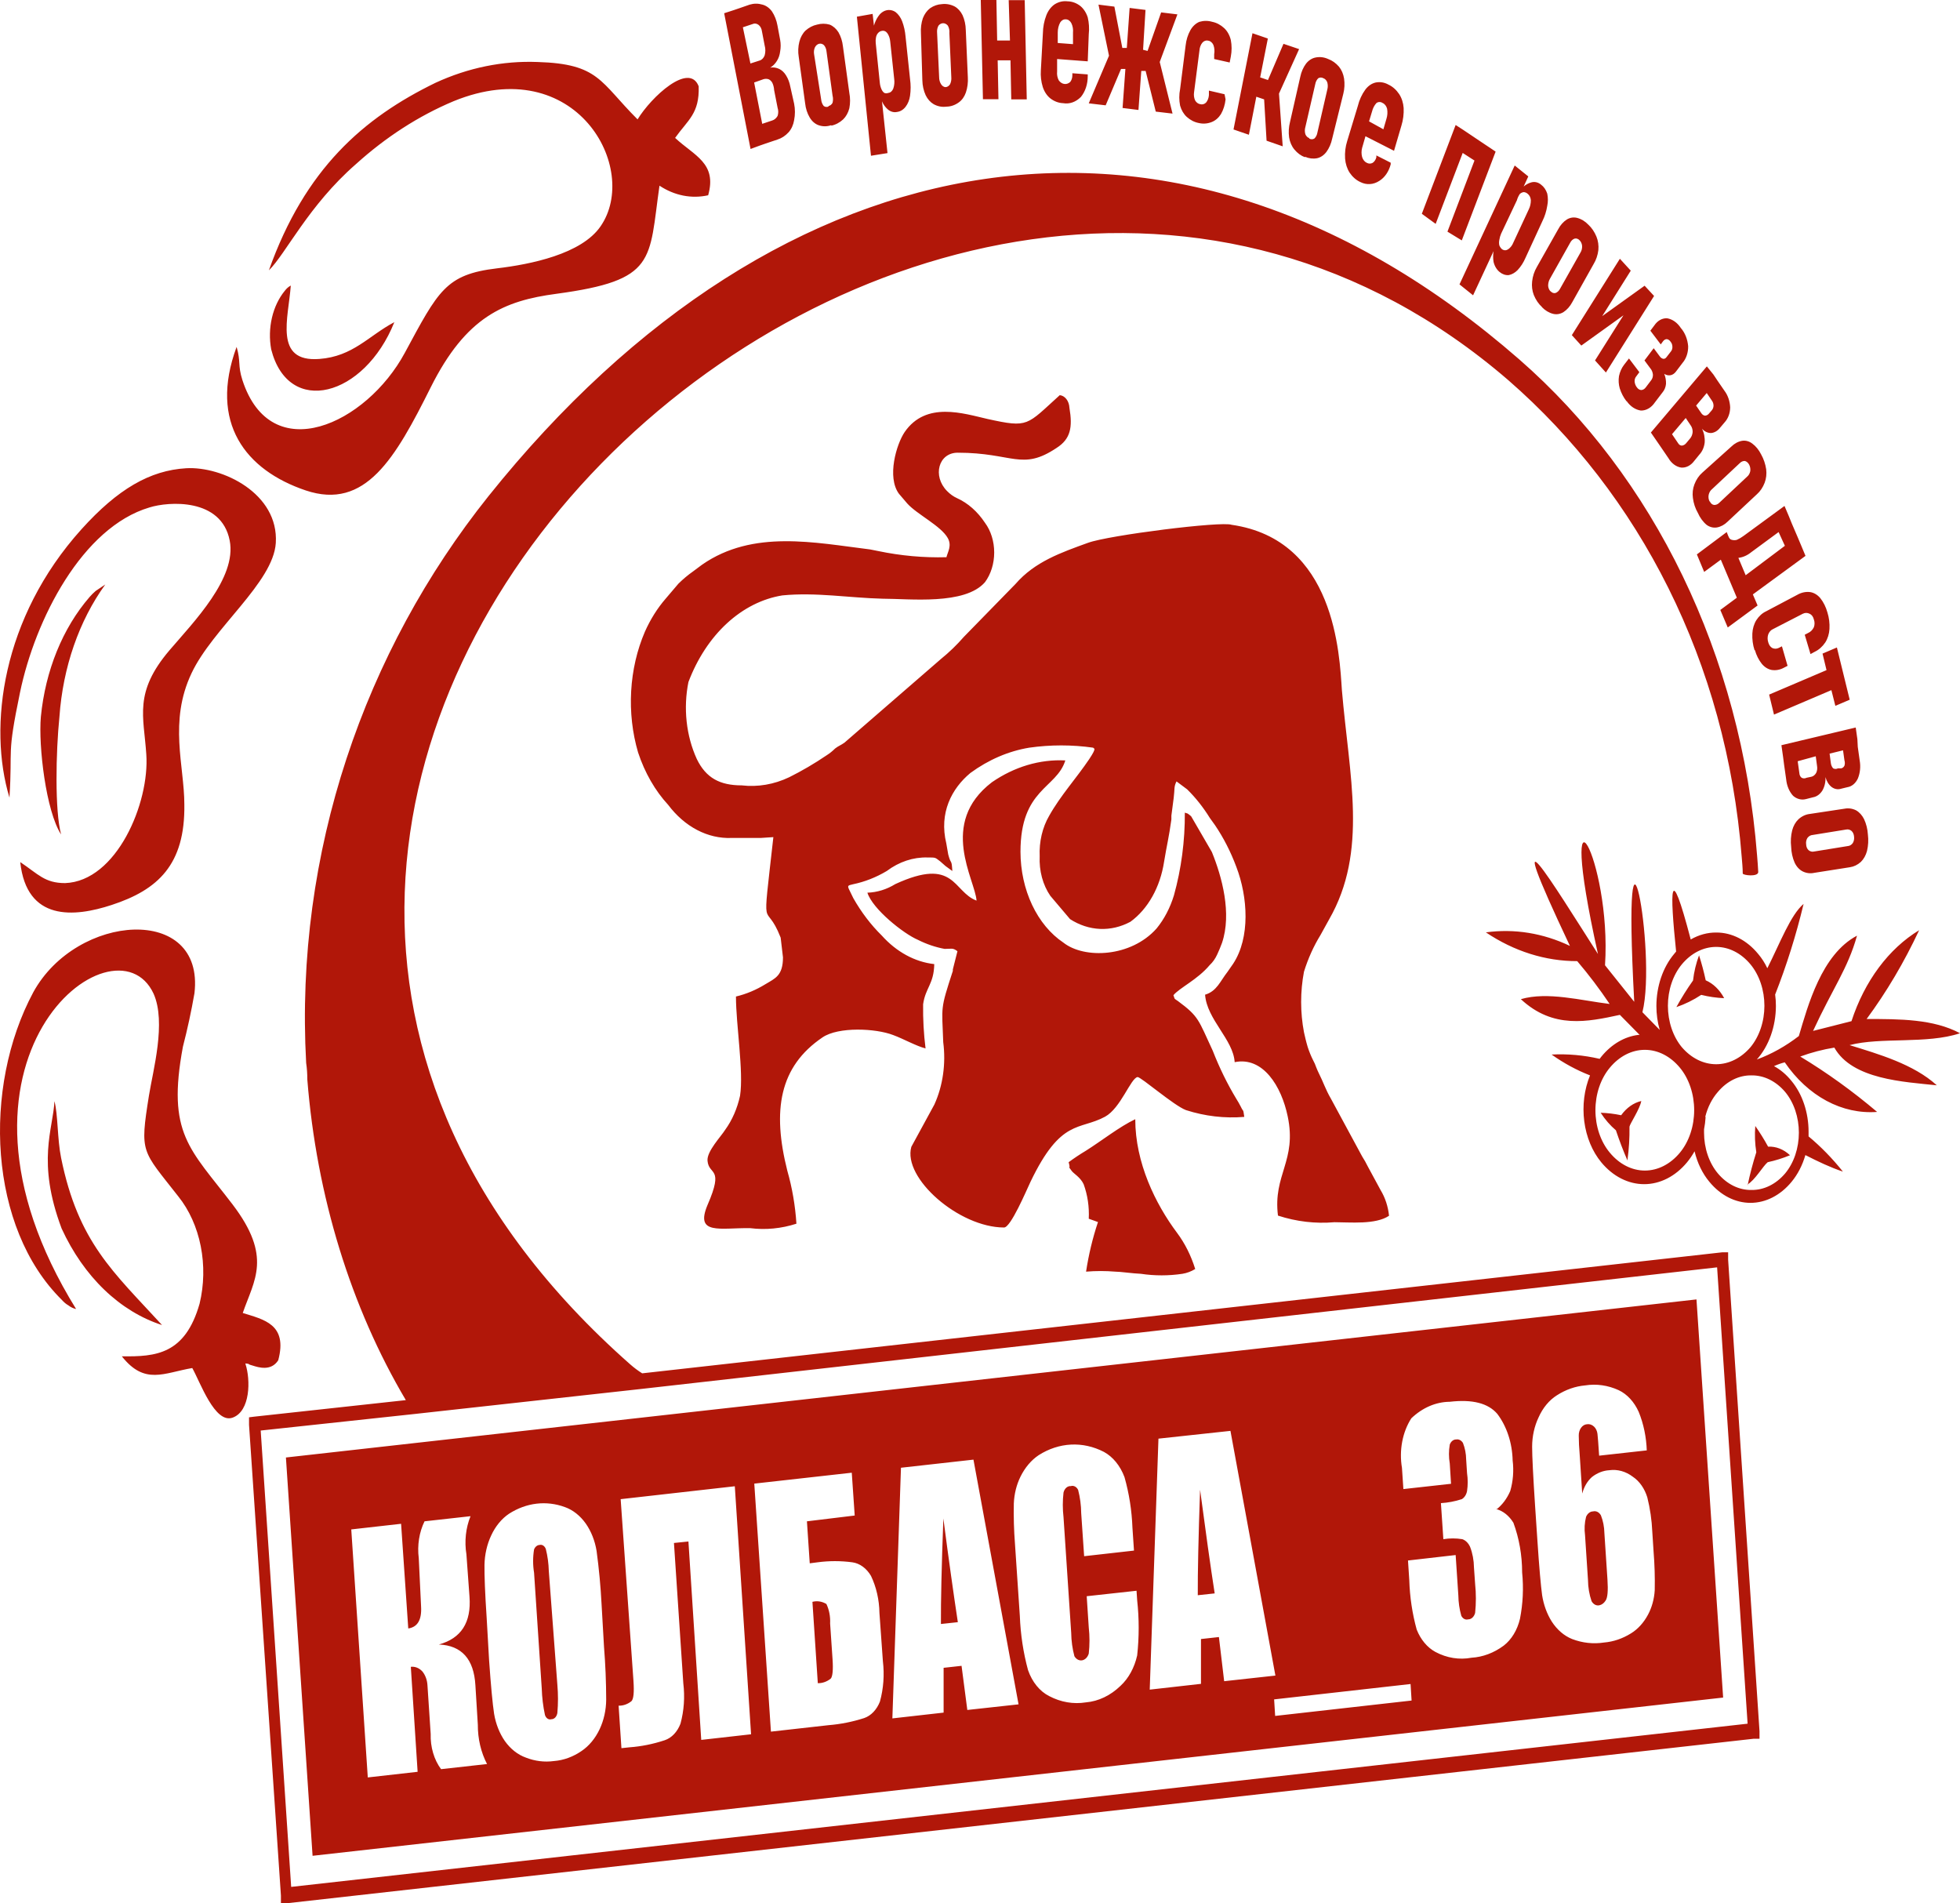 <svg width="172" height="167" viewBox="0 0 172 167" fill="none" xmlns="http://www.w3.org/2000/svg">
<path fill-rule="evenodd" clip-rule="evenodd" d="M21.55 119.632C22.146 119.719 21.494 119.632 22.168 119.82C22.674 119.98 23.787 120.343 24.417 119.356C25.26 116.193 23.158 115.787 21.303 115.207C22.303 112.305 23.922 110.289 20.403 105.675C16.66 100.772 14.625 99.495 16.053 91.835C16.452 90.296 16.789 88.732 17.065 87.149C17.975 79.329 6.733 80.112 2.922 87.062C-1.574 95.447 -0.99 107.735 5.429 114.061C5.6 114.258 5.793 114.42 6.003 114.54C6.209 114.702 6.438 114.81 6.677 114.859C-6.881 92.952 10.106 79.909 13.478 87.192C14.603 89.717 13.422 93.938 13.074 96.115C12.253 101.25 12.444 100.873 15.648 104.979C16.605 106.171 17.286 107.682 17.616 109.345C17.945 111.008 17.91 112.756 17.514 114.394C16.244 118.834 13.692 119.052 10.691 119.008C12.703 121.561 14.389 120.459 16.873 120.038C17.57 121.271 18.852 124.956 20.415 124.39C21.977 123.825 22 121.068 21.539 119.675M34.591 28.276C32.342 29.465 30.982 31.279 28.014 31.497C24.001 31.801 25.316 27.884 25.518 25.055C25.324 25.158 25.148 25.311 25.001 25.505C24.468 26.152 24.077 26.968 23.866 27.872C23.654 28.776 23.631 29.736 23.799 30.655C25.316 36.603 31.971 34.833 34.602 28.276H34.591ZM0.831 69.986C1.112 65.445 0.573 66.46 1.753 60.773C3.091 54.317 7.228 46.266 13.119 44.525C14.783 44.002 19.425 43.669 20.156 47.426C20.808 50.705 16.975 54.593 14.872 57.059C11.713 60.773 12.624 62.863 12.838 66.185C13.141 70.436 10.241 77.327 5.71 77.487C3.923 77.487 3.361 76.703 1.776 75.644C2.338 80.867 6.508 80.49 9.814 79.401C13.838 78.081 16.255 75.891 16.177 70.581C16.177 67.2 14.794 63.327 16.806 59.076C18.672 55.115 23.978 51.126 24.203 47.644C24.473 43.291 19.504 40.898 16.334 41.086C13.164 41.275 10.342 42.9 7.149 46.44C0.157 54.201 -1.057 63.762 0.831 69.986ZM4.777 96.622C4.665 99.089 3.192 101.889 5.407 107.793C6.368 109.888 7.643 111.716 9.155 113.17C10.668 114.624 12.39 115.677 14.22 116.266C9.937 111.594 6.868 109.012 5.362 101.599C5.025 99.945 5.092 97.783 4.777 96.622ZM8.397 51.851C8.208 52.013 8.027 52.193 7.858 52.388C5.5 55.111 3.983 58.841 3.586 62.892C3.361 65.46 4.035 71.176 5.362 73.221C4.8 71.161 4.901 65.967 5.216 62.892C5.521 58.553 6.937 54.47 9.24 51.285L8.397 51.851ZM93.015 34.659C90.058 37.329 90.294 37.561 86.663 36.763C84.561 36.284 81.267 35.182 79.389 37.909C78.659 38.983 77.816 41.87 78.884 43.321L79.614 44.176C80.469 45.134 82.593 46.15 83.178 47.223C83.538 47.876 83.178 48.413 83.054 48.892C81.056 48.947 79.058 48.767 77.085 48.355L76.354 48.21C71.509 47.615 66.09 46.44 61.616 49.544L60.818 50.139C60.37 50.454 59.942 50.813 59.536 51.213L58.412 52.533C57.689 53.368 57.074 54.348 56.591 55.434C55.901 57.038 55.491 58.816 55.388 60.645C55.285 62.474 55.492 64.31 55.995 66.025C56.584 67.805 57.489 69.38 58.637 70.624C59.356 71.578 60.221 72.329 61.178 72.828C62.133 73.328 63.16 73.565 64.191 73.526H66.664H66.742L67.867 73.453C66.832 82.709 67.113 78.691 68.507 82.274L68.71 84.001C68.71 85.611 68.024 85.843 67.181 86.351C66.356 86.86 65.483 87.226 64.584 87.439C64.584 89.92 65.27 94.025 64.944 96.144C64.7 97.26 64.253 98.285 63.64 99.132C63.269 99.727 62.021 101.018 62.088 101.845C62.201 103.18 63.572 102.324 62.088 105.733C60.964 108.403 63.212 107.721 65.832 107.764C67.192 107.934 68.565 107.801 69.89 107.373C69.788 105.786 69.519 104.224 69.092 102.73C67.754 97.435 68.384 93.59 72.183 91.022C73.578 90.079 76.838 90.224 78.378 90.819C79.322 91.167 80.379 91.777 81.222 91.994C81.061 90.714 80.99 89.418 81.008 88.121C81.211 86.67 81.953 86.351 81.986 84.595C80.284 84.405 78.671 83.527 77.377 82.085C76.428 81.153 75.587 80.048 74.882 78.807L74.578 78.183C74.331 77.69 74.376 77.704 74.859 77.588C75.881 77.377 76.876 76.987 77.816 76.427C78.9 75.615 80.137 75.204 81.391 75.238C82.166 75.238 82.043 75.238 82.515 75.586L82.976 75.992L83.572 76.427C83.504 75.296 83.47 75.963 83.212 74.977L83.043 74.005C82.391 71.321 83.515 69.188 85.157 67.824C86.749 66.66 88.501 65.907 90.317 65.605C92.185 65.339 94.07 65.339 95.938 65.605C95.938 65.735 96.342 65.474 95.578 66.62C94.454 68.288 93.071 69.797 92.07 71.582C91.475 72.602 91.18 73.862 91.238 75.136C91.209 75.765 91.276 76.395 91.436 76.99C91.597 77.585 91.846 78.134 92.171 78.604L93.903 80.649C94.721 81.175 95.617 81.467 96.531 81.507C97.444 81.547 98.354 81.334 99.198 80.881C99.956 80.332 100.614 79.576 101.124 78.667C101.634 77.758 101.986 76.716 102.154 75.615C102.39 74.164 102.581 73.468 102.795 71.901V71.567L102.997 70.015C103.099 69.246 102.997 69.043 103.245 68.564L104.178 69.26C104.919 69.988 105.587 70.831 106.168 71.77L106.46 72.177L106.617 72.394C107.369 73.502 108.001 74.737 108.495 76.065C109.506 78.705 109.731 82.26 108.214 84.566L107.708 85.292C107.089 86.075 106.786 86.975 105.752 87.279C105.909 89.456 108.225 91.211 108.349 93.198C110.833 92.691 112.452 95.302 113.003 97.957C113.823 101.874 111.699 103.049 112.148 106.662C113.767 107.19 115.44 107.386 117.106 107.242C118.455 107.242 120.715 107.474 121.895 106.676C121.81 105.861 121.557 105.09 121.164 104.442L120.04 102.367C119.887 102.054 119.718 101.753 119.534 101.468L116.78 96.376C116.33 95.607 116.117 94.925 115.734 94.171C115.653 94.006 115.578 93.837 115.51 93.663C115.434 93.438 115.34 93.224 115.229 93.024C115.044 92.657 114.886 92.268 114.756 91.864C114.599 91.341 114.532 91.008 114.43 90.573C114.099 88.829 114.099 87.007 114.43 85.263C114.791 84.104 115.279 83.019 115.881 82.042L116.634 80.678C120.074 74.686 118.399 68.1 117.758 60.556C117.544 57.451 117.185 47.354 108.079 46.048C107.224 45.714 97.298 46.962 95.477 47.629C93.116 48.485 90.811 49.283 89.114 51.242L84.594 55.87C83.967 56.589 83.294 57.239 82.582 57.814L74.117 65.155C73.802 65.387 73.555 65.46 73.285 65.677C73.054 65.907 72.805 66.106 72.543 66.272C71.475 66.996 70.375 67.641 69.249 68.201C67.921 68.832 66.5 69.075 65.09 68.912C63.19 68.912 61.953 68.274 61.144 66.591C60.684 65.584 60.383 64.47 60.257 63.312C60.132 62.154 60.185 60.976 60.413 59.845C61.189 57.794 62.349 56.025 63.788 54.698C65.227 53.371 66.899 52.527 68.653 52.243C71.61 51.953 74.533 52.46 77.445 52.533C79.828 52.533 84.673 53.113 86.438 51.082C86.957 50.38 87.246 49.448 87.246 48.478C87.246 47.508 86.957 46.575 86.438 45.874C85.784 44.887 84.938 44.141 83.987 43.712C83.67 43.569 83.374 43.358 83.111 43.088C81.806 41.768 82.357 39.722 84.044 39.722C88.9 39.722 89.665 41.347 92.722 39.302C93.948 38.518 94.139 37.503 93.847 35.776C93.833 35.49 93.739 35.219 93.582 35.016C93.424 34.813 93.214 34.691 92.992 34.674L93.015 34.659ZM103.975 71.306C103.99 73.778 103.666 76.233 103.02 78.56C102.684 79.659 102.166 80.649 101.502 81.462C99.254 84.001 95.151 84.16 93.318 82.709C92.187 81.952 91.238 80.809 90.574 79.405C89.91 78.001 89.557 76.389 89.552 74.745C89.552 69.188 92.722 69.203 93.487 66.722C91.246 66.614 89.023 67.275 87.045 68.637C82.324 72.249 85.584 77.196 85.696 79.024C83.605 78.241 83.83 75.151 78.569 77.573C77.802 78.045 76.967 78.302 76.118 78.328C76.579 79.779 79.311 81.94 80.547 82.463C81.304 82.845 82.093 83.112 82.897 83.261C83.504 83.261 83.605 83.145 84.021 83.464L83.617 85.06V85.19C82.492 88.643 82.661 88.222 82.773 91.443C83.019 93.327 82.745 95.263 81.998 96.912L79.974 100.627C79.198 103.369 84.156 107.706 88.113 107.706C88.698 107.706 90.058 104.486 90.429 103.702C93.105 98.117 94.712 99.205 96.972 97.986C98.355 97.232 99.22 94.606 99.827 94.504C100.142 94.504 103.02 97.014 104.077 97.406C105.748 97.943 107.473 98.143 109.192 98.001C109.057 97.159 109.192 97.74 108.877 97.087C108.759 96.856 108.631 96.633 108.495 96.419C107.7 95.102 107.008 93.688 106.426 92.198C105.156 89.47 105.223 89.209 103.38 87.845C103.02 87.584 103.121 87.743 102.975 87.323C103.515 86.67 105.088 85.959 106.156 84.682C106.427 84.433 106.653 84.111 106.82 83.739C106.971 83.415 107.11 83.081 107.236 82.738C108.112 80.156 107.236 76.935 106.348 74.759L104.538 71.64L104.448 71.553C104.099 71.292 104.335 71.437 103.975 71.306ZM25.091 127.887L148.875 114.017L151.214 148.952L27.43 162.836L25.091 127.887ZM140.793 134.517C140.783 133.977 140.679 133.446 140.489 132.965C140.412 132.828 140.307 132.723 140.186 132.661C140.064 132.6 139.931 132.584 139.803 132.616C139.676 132.617 139.552 132.662 139.443 132.747C139.335 132.831 139.245 132.951 139.185 133.095C139.053 133.614 139.022 134.167 139.095 134.705L139.354 138.637C139.36 139.277 139.467 139.909 139.668 140.494C139.744 140.629 139.847 140.735 139.966 140.799C140.085 140.863 140.215 140.883 140.343 140.857C140.559 140.815 140.756 140.67 140.894 140.451C141.074 140.209 141.13 139.585 141.062 138.579L140.793 134.517ZM144.514 127.263L140.332 127.727C140.264 126.712 140.219 126.073 140.186 125.812C140.17 125.685 140.135 125.563 140.083 125.454C140.031 125.344 139.963 125.249 139.882 125.174C139.7 125.003 139.475 124.931 139.252 124.971C139.057 124.986 138.873 125.099 138.741 125.286C138.609 125.473 138.538 125.719 138.544 125.972C138.548 126.515 138.575 127.057 138.623 127.597L138.848 131.05C139.004 130.46 139.304 129.951 139.702 129.599C140.162 129.241 140.683 129.036 141.22 129.004C141.943 128.903 142.673 129.106 143.3 129.584C143.873 129.969 144.32 130.608 144.559 131.383C144.804 132.361 144.952 133.375 144.997 134.401L145.109 136.127C145.201 137.26 145.235 138.399 145.211 139.537C145.165 140.302 144.963 141.037 144.626 141.669C144.247 142.383 143.727 142.954 143.12 143.323C142.383 143.781 141.586 144.052 140.77 144.121C139.827 144.267 138.871 144.164 137.96 143.816C137.261 143.537 136.641 143.003 136.172 142.279C135.751 141.609 135.462 140.817 135.329 139.972C135.217 139.145 135.07 137.535 134.913 135.141L134.711 132.123C134.542 129.541 134.452 127.771 134.452 126.929C134.455 126.028 134.649 125.144 135.014 124.376C135.386 123.534 135.947 122.856 136.622 122.432C137.397 121.933 138.242 121.637 139.106 121.561C140.1 121.405 141.108 121.549 142.052 121.982C142.79 122.332 143.41 123.005 143.805 123.883C144.236 124.942 144.478 126.111 144.514 127.306V127.263ZM131.304 132.413C131.901 132.572 132.435 132.999 132.811 133.617C133.313 134.977 133.574 136.464 133.575 137.97C133.712 139.332 133.647 140.715 133.384 142.046C133.151 143.031 132.642 143.869 131.956 144.397C131.094 145.034 130.127 145.397 129.135 145.456C128.062 145.657 126.967 145.482 125.965 144.948C125.256 144.565 124.674 143.872 124.323 142.989C123.936 141.59 123.716 140.122 123.671 138.637L123.559 136.925L127.741 136.446L127.977 139.986C127.986 140.596 128.073 141.199 128.235 141.771C128.297 141.897 128.388 141.995 128.494 142.052C128.601 142.109 128.719 142.122 128.831 142.09C128.968 142.093 129.101 142.039 129.212 141.938C129.323 141.836 129.407 141.691 129.45 141.524C129.538 140.682 129.538 139.828 129.45 138.985L129.348 137.535C129.34 136.91 129.225 136.296 129.011 135.736C128.937 135.569 128.839 135.423 128.721 135.306C128.603 135.189 128.469 135.103 128.325 135.054C127.773 134.965 127.214 134.965 126.662 135.054L126.448 131.891C127.066 131.855 127.68 131.738 128.28 131.543C128.394 131.477 128.494 131.379 128.574 131.256C128.654 131.133 128.711 130.988 128.741 130.832C128.818 130.314 128.818 129.783 128.741 129.265L128.663 128.061C128.656 127.556 128.559 127.06 128.382 126.61C128.312 126.496 128.22 126.408 128.115 126.355C128.011 126.301 127.897 126.284 127.786 126.305C127.668 126.302 127.553 126.343 127.453 126.423C127.353 126.503 127.274 126.618 127.224 126.755C127.13 127.3 127.13 127.864 127.224 128.409L127.336 130.194L123.154 130.658L123.03 128.801C122.901 128.043 122.908 127.256 123.05 126.502C123.192 125.748 123.466 125.045 123.851 124.448C124.828 123.516 126.009 123.008 127.224 122.998C129.225 122.766 130.596 123.128 131.394 124.057C132.226 125.153 132.708 126.614 132.743 128.148C132.855 129.051 132.781 129.977 132.53 130.832C132.24 131.504 131.817 132.064 131.304 132.457V132.413ZM111.811 149.112L123.784 147.763L123.874 149.213L111.901 150.563L111.811 149.112ZM106.595 139.812C106.213 137.36 105.797 134.343 105.313 130.716C105.167 134.952 105.1 137.97 105.111 139.972L106.595 139.812ZM107.978 125.551L111.923 147.023L107.427 147.516L106.966 143.642L105.392 143.816V147.748L100.895 148.256L101.66 126.233L107.978 125.551ZM99.513 136.055L95.139 136.548L94.881 132.776C94.874 132.08 94.783 131.39 94.611 130.73C94.544 130.596 94.447 130.491 94.332 130.431C94.217 130.372 94.091 130.359 93.97 130.397C93.83 130.385 93.69 130.434 93.574 130.537C93.458 130.639 93.372 130.789 93.329 130.962C93.246 131.679 93.246 132.408 93.329 133.124L94.004 143.28C94.014 143.976 94.109 144.667 94.285 145.325C94.364 145.457 94.469 145.56 94.588 145.623C94.708 145.686 94.839 145.707 94.967 145.683C95.095 145.659 95.216 145.592 95.317 145.489C95.419 145.385 95.497 145.249 95.544 145.093C95.629 144.333 95.629 143.561 95.544 142.801L95.364 140.059L99.737 139.58L99.793 140.422C99.969 142.024 99.969 143.65 99.793 145.253C99.553 146.33 99.038 147.27 98.332 147.922C97.451 148.775 96.396 149.279 95.297 149.373C94.202 149.55 93.091 149.36 92.07 148.822C91.244 148.407 90.578 147.588 90.215 146.544C89.8 145.016 89.558 143.418 89.496 141.8L89.069 135.46C88.977 134.284 88.943 133.102 88.968 131.92C89.003 131.085 89.204 130.275 89.552 129.57C89.946 128.77 90.496 128.119 91.148 127.684C92.033 127.12 93 126.804 93.986 126.754C94.971 126.704 95.954 126.922 96.871 127.394C97.664 127.823 98.308 128.613 98.681 129.613C99.086 131.039 99.321 132.536 99.378 134.053L99.513 136.055ZM84.055 142.337C83.684 139.885 83.257 136.867 82.785 133.24C82.627 137.477 82.56 140.494 82.571 142.496L84.055 142.337ZM85.426 128.075L89.383 149.547L84.887 150.04L84.381 146.167L82.807 146.341V150.272L78.31 150.78L79.064 128.786L85.426 128.075ZM73.06 145.586L72.847 142.453C72.878 141.852 72.764 141.254 72.521 140.741C72.138 140.511 71.709 140.445 71.295 140.552L71.767 147.69C72.163 147.699 72.553 147.563 72.892 147.298C73.06 147.139 73.128 146.544 73.06 145.586ZM77.478 145.76C77.621 146.95 77.532 148.166 77.22 149.3C77.082 149.655 76.888 149.967 76.649 150.217C76.411 150.468 76.134 150.649 75.837 150.751C74.808 151.082 73.759 151.29 72.701 151.375L67.653 151.941L66.192 130.179L74.747 129.222L75.005 132.979L70.812 133.487L71.059 137.172L71.734 137.085C72.754 136.947 73.783 136.947 74.803 137.085C75.123 137.129 75.433 137.258 75.713 137.462C75.993 137.667 76.238 137.943 76.433 138.274C76.902 139.252 77.158 140.375 77.175 141.524L77.478 145.76ZM65.91 152.173L61.537 152.666L60.413 135.257L59.143 135.387L59.964 147.705C60.11 148.893 60.025 150.109 59.716 151.244C59.58 151.601 59.386 151.914 59.148 152.165C58.909 152.415 58.631 152.596 58.334 152.695C57.314 153.034 56.271 153.243 55.219 153.319L54.534 153.392L54.286 149.663C54.683 149.675 55.073 149.539 55.411 149.271C55.602 149.083 55.658 148.488 55.59 147.501L54.466 131.543L64.483 130.411L65.91 152.173ZM48.16 137.839C48.143 137.188 48.056 136.544 47.901 135.924C47.855 135.792 47.775 135.684 47.675 135.618C47.575 135.552 47.46 135.532 47.35 135.561C47.25 135.565 47.152 135.603 47.067 135.672C46.982 135.741 46.913 135.838 46.867 135.953C46.756 136.628 46.756 137.324 46.867 137.999L47.541 148.154C47.565 148.939 47.659 149.718 47.822 150.476C47.865 150.615 47.946 150.73 48.049 150.8C48.152 150.869 48.271 150.888 48.384 150.853C48.51 150.855 48.633 150.799 48.73 150.696C48.826 150.592 48.891 150.447 48.913 150.287C48.983 149.477 48.983 148.66 48.913 147.85L48.16 137.839ZM53.005 144.498C53.129 146.041 53.193 147.59 53.196 149.141C53.188 150.052 52.99 150.944 52.623 151.723C52.239 152.536 51.691 153.198 51.038 153.638C50.283 154.157 49.451 154.459 48.598 154.523C47.774 154.634 46.94 154.53 46.147 154.219C45.44 153.968 44.801 153.465 44.304 152.768C43.833 152.089 43.508 151.264 43.359 150.374C43.224 149.475 43.078 147.922 42.921 145.688L42.707 141.959C42.561 139.783 42.505 138.231 42.516 137.317C42.533 136.405 42.735 135.515 43.101 134.735C43.476 133.919 44.022 133.256 44.675 132.819C46.196 131.846 47.943 131.639 49.576 132.239C50.281 132.49 50.916 132.993 51.408 133.69C51.881 134.366 52.207 135.192 52.353 136.084C52.563 137.635 52.71 139.199 52.791 140.77L53.005 144.498ZM30.825 134.198L35.198 133.704L35.827 142.888C36.637 142.772 37.019 142.134 36.952 140.973L36.749 136.722C36.605 135.6 36.785 134.449 37.255 133.487L41.291 133.037C40.872 134.066 40.745 135.251 40.931 136.388L41.201 140.102C41.37 142.366 40.47 143.758 38.514 144.295C40.515 144.382 41.583 145.572 41.718 147.864L41.932 151.332C41.925 152.562 42.207 153.765 42.741 154.784L38.705 155.234C38.4 154.825 38.162 154.34 38.006 153.809C37.849 153.278 37.778 152.712 37.795 152.144L37.514 147.908C37.493 147.426 37.328 146.973 37.053 146.645C36.772 146.351 36.413 146.21 36.052 146.254L36.648 155.466L32.275 155.96L30.825 134.198ZM93.779 101.976C94.026 102.846 93.577 102.063 94.038 102.73C94.206 102.977 94.802 103.281 95.094 103.905C95.441 104.85 95.596 105.894 95.544 106.937L96.353 107.228C95.886 108.626 95.535 110.085 95.308 111.58C96.162 111.509 97.018 111.509 97.871 111.58C98.332 111.58 99.389 111.74 100.12 111.769C101.33 111.95 102.552 111.95 103.762 111.769C104.152 111.707 104.531 111.565 104.886 111.348C104.518 110.166 103.976 109.087 103.29 108.171C101.39 105.632 99.625 102.019 99.625 98.204C98.242 98.857 96.646 100.119 95.285 100.975C94.768 101.284 94.266 101.618 93.779 101.976ZM157.183 74.309C157.125 73.823 157.156 73.326 157.273 72.859C157.375 72.469 157.567 72.13 157.824 71.886C158.113 71.623 158.45 71.463 158.802 71.422L161.871 70.958C162.212 70.892 162.561 70.942 162.883 71.103C163.168 71.267 163.41 71.534 163.58 71.872C163.772 72.282 163.887 72.744 163.917 73.221C163.978 73.706 163.951 74.203 163.838 74.672C163.736 75.053 163.548 75.386 163.299 75.629C163.015 75.885 162.687 76.044 162.343 76.094L159.207 76.587C158.863 76.664 158.509 76.619 158.184 76.456C157.893 76.305 157.648 76.035 157.487 75.688C157.302 75.266 157.198 74.793 157.183 74.309V74.309ZM163.029 65.532L163.198 66.736C163.292 67.266 163.236 67.822 163.04 68.303C162.943 68.514 162.809 68.693 162.649 68.827C162.489 68.96 162.308 69.044 162.118 69.072L161.579 69.203C161.294 69.299 160.991 69.246 160.736 69.057C160.482 68.859 160.291 68.55 160.196 68.187C160.215 68.607 160.12 69.023 159.926 69.362C159.722 69.689 159.428 69.902 159.106 69.957L158.476 70.117C158.283 70.167 158.084 70.167 157.891 70.117C157.698 70.067 157.515 69.969 157.352 69.826C157.015 69.459 156.799 68.941 156.745 68.376L156.565 67.113L156.475 66.417L156.329 65.387L162.849 63.835L162.995 64.865L163.029 65.532ZM160.556 66.127L160.668 66.968C160.691 67.145 160.763 67.305 160.871 67.418C161.004 67.487 161.153 67.487 161.287 67.418H161.568C161.626 67.409 161.683 67.384 161.734 67.344C161.784 67.304 161.827 67.25 161.86 67.186C161.907 67.037 161.907 66.87 161.86 66.722L161.736 65.837L160.556 66.127ZM157.757 66.794L157.903 67.839C157.908 67.923 157.929 68.004 157.964 68.075C157.999 68.146 158.048 68.204 158.105 68.245C158.242 68.316 158.395 68.316 158.532 68.245L158.948 68.158C159.119 68.123 159.272 68.003 159.375 67.824C159.42 67.732 159.45 67.63 159.464 67.523C159.477 67.415 159.474 67.306 159.454 67.2L159.342 66.359L157.757 66.794ZM160.713 60.556L155.677 62.703L155.25 60.947L160.286 58.8L159.937 57.35L161.197 56.813L162.321 61.397L161.062 61.934L160.713 60.556ZM153.968 57.045C153.82 56.586 153.755 56.09 153.777 55.594C153.797 55.166 153.918 54.755 154.125 54.419C154.354 54.062 154.653 53.792 154.991 53.636L157.734 52.185C158.087 51.984 158.474 51.904 158.858 51.953C159.191 52.007 159.501 52.195 159.746 52.489C160.023 52.84 160.234 53.266 160.365 53.737C160.511 54.196 160.573 54.693 160.545 55.188C160.52 55.625 160.39 56.041 160.174 56.377C159.924 56.744 159.607 57.023 159.252 57.19L158.881 57.393L158.375 55.696L158.678 55.536C158.882 55.45 159.057 55.276 159.173 55.043C159.215 54.935 159.236 54.815 159.236 54.695C159.236 54.574 159.215 54.455 159.173 54.346C159.147 54.232 159.099 54.127 159.035 54.041C158.97 53.955 158.89 53.891 158.802 53.853C158.611 53.754 158.397 53.754 158.206 53.853L155.587 55.202C155.497 55.24 155.414 55.301 155.343 55.38C155.271 55.46 155.213 55.557 155.171 55.667C155.135 55.774 155.116 55.89 155.116 56.008C155.116 56.125 155.135 56.241 155.171 56.349C155.198 56.46 155.243 56.563 155.303 56.651C155.363 56.738 155.437 56.808 155.519 56.856C155.701 56.942 155.9 56.942 156.082 56.856L156.374 56.711L156.868 58.423L156.531 58.597C156.197 58.776 155.833 58.841 155.474 58.786C155.145 58.724 154.839 58.531 154.598 58.235C154.334 57.899 154.13 57.493 154.002 57.045H153.968ZM156.082 46.686L153.676 48.456C153.336 48.733 152.951 48.902 152.552 48.95L153.192 50.473L156.632 47.891L156.082 46.686ZM151.529 46.686L151.641 46.977L151.72 47.151C151.748 47.209 151.785 47.259 151.83 47.297C151.875 47.335 151.925 47.359 151.978 47.368C152.123 47.409 152.272 47.409 152.417 47.368C152.624 47.277 152.823 47.161 153.012 47.02L156.599 44.394L156.981 45.294L157.239 45.932L157.768 47.165L158.128 48.021L158.442 48.775L153.822 52.156L153.946 52.446L154.238 53.128L151.619 55.057L150.966 53.52L152.417 52.446L151.978 51.401L151.011 49.109L149.55 50.183L148.909 48.645L151.529 46.686ZM148.988 44.989C148.768 44.608 148.622 44.166 148.561 43.698C148.503 43.288 148.55 42.865 148.696 42.493C148.852 42.084 149.088 41.734 149.381 41.478L151.933 39.186C152.209 38.914 152.534 38.739 152.878 38.678C153.19 38.63 153.506 38.717 153.777 38.925C154.092 39.158 154.358 39.487 154.553 39.882C154.771 40.266 154.92 40.707 154.991 41.173C155.043 41.578 154.996 41.994 154.856 42.363C154.701 42.765 154.469 43.11 154.182 43.364L151.607 45.772C151.335 46.041 151.014 46.216 150.674 46.28C150.364 46.333 150.049 46.256 149.775 46.062C149.449 45.793 149.178 45.424 148.988 44.989ZM150.045 43.988C150.081 44.076 150.134 44.152 150.199 44.208C150.264 44.263 150.338 44.297 150.416 44.307C150.587 44.317 150.755 44.244 150.888 44.104L153.316 41.826C153.456 41.715 153.557 41.538 153.597 41.333C153.621 41.136 153.585 40.934 153.497 40.77C153.409 40.605 153.276 40.49 153.125 40.448C152.962 40.439 152.803 40.506 152.675 40.636L150.247 42.914C150.099 43.026 149.99 43.208 149.943 43.422C149.923 43.527 149.921 43.636 149.938 43.742C149.956 43.848 149.992 43.947 150.045 44.031V43.988ZM150.359 32.86L150.708 33.383L151.337 34.297C151.632 34.688 151.807 35.203 151.832 35.747C151.829 35.997 151.784 36.243 151.701 36.468C151.617 36.693 151.497 36.893 151.349 37.053L150.944 37.532C150.734 37.804 150.454 37.969 150.157 37.996C149.864 37.999 149.581 37.865 149.359 37.619C149.54 37.975 149.623 38.399 149.595 38.823C149.549 39.238 149.384 39.615 149.134 39.882L148.662 40.462C148.517 40.655 148.341 40.804 148.147 40.902C147.953 41 147.746 41.043 147.538 41.028C147.317 40.995 147.103 40.905 146.91 40.763C146.717 40.621 146.548 40.43 146.414 40.201L145.761 39.244L145.402 38.721L144.873 37.953L149.786 32.149L150.359 32.86ZM148.842 35.588L149.28 36.226C149.322 36.296 149.374 36.354 149.434 36.397C149.494 36.439 149.561 36.465 149.629 36.473C149.701 36.468 149.772 36.446 149.838 36.406C149.903 36.366 149.962 36.31 150.011 36.241L150.225 35.994C150.268 35.944 150.303 35.884 150.328 35.817C150.353 35.75 150.368 35.677 150.371 35.602C150.371 35.44 150.323 35.284 150.236 35.167L149.775 34.485L148.842 35.588ZM146.728 38.098L147.268 38.896C147.307 38.962 147.359 39.015 147.417 39.05C147.476 39.086 147.54 39.102 147.605 39.099C147.755 39.081 147.895 38.993 147.999 38.852L148.302 38.489C148.435 38.342 148.52 38.134 148.538 37.909C148.541 37.799 148.526 37.69 148.495 37.588C148.465 37.486 148.418 37.393 148.358 37.314L147.931 36.676L146.728 38.098ZM142.726 35.196C142.475 34.878 142.276 34.498 142.142 34.079C142.042 33.736 142.018 33.364 142.074 33.005C142.151 32.633 142.303 32.293 142.513 32.019L142.951 31.453L143.862 32.657L143.592 33.02C143.541 33.077 143.501 33.149 143.476 33.229C143.45 33.31 143.44 33.397 143.446 33.484C143.466 33.678 143.538 33.858 143.648 33.992C143.697 34.064 143.758 34.122 143.826 34.162C143.893 34.202 143.967 34.223 144.041 34.224C144.193 34.212 144.334 34.123 144.435 33.977L144.885 33.383C144.94 33.319 144.983 33.241 145.013 33.153C145.042 33.065 145.056 32.97 145.053 32.875C145.032 32.662 144.952 32.467 144.828 32.324L144.311 31.627L145.121 30.554L145.649 31.264C145.728 31.38 145.835 31.457 145.953 31.482C146.007 31.49 146.062 31.481 146.113 31.456C146.164 31.431 146.209 31.39 146.245 31.337L146.627 30.844C146.673 30.791 146.709 30.726 146.732 30.653C146.755 30.581 146.766 30.502 146.762 30.423C146.76 30.34 146.745 30.259 146.718 30.184C146.691 30.11 146.652 30.043 146.605 29.988C146.52 29.856 146.399 29.773 146.267 29.756C146.206 29.758 146.146 29.775 146.09 29.808C146.034 29.84 145.983 29.886 145.941 29.944L145.739 30.22L144.828 29.016L145.177 28.552C145.316 28.345 145.489 28.181 145.684 28.073C145.878 27.965 146.089 27.916 146.301 27.928C146.771 28.009 147.2 28.315 147.504 28.784C147.865 29.194 148.093 29.763 148.145 30.38C148.149 30.652 148.109 30.922 148.025 31.173C147.942 31.423 147.818 31.647 147.661 31.83L147.066 32.614C146.947 32.77 146.794 32.876 146.627 32.918C146.428 32.961 146.223 32.921 146.043 32.802C146.158 33.072 146.212 33.379 146.2 33.687C146.172 33.966 146.068 34.223 145.908 34.413L145.222 35.312C145.07 35.539 144.882 35.721 144.67 35.843C144.459 35.966 144.229 36.028 143.997 36.023C143.521 35.956 143.081 35.667 142.76 35.211L142.726 35.196ZM139.972 31.627L142.468 27.666L138.769 30.321L137.937 29.407L142.153 22.705L143.108 23.749L140.601 27.739L144.323 25.07L145.154 25.969L140.927 32.686L139.972 31.627ZM135.318 26.941C135.016 26.667 134.77 26.304 134.598 25.882C134.456 25.514 134.405 25.099 134.452 24.692C134.503 24.239 134.643 23.81 134.857 23.445L136.734 20.122C136.929 19.75 137.197 19.449 137.51 19.252C137.791 19.086 138.106 19.04 138.409 19.121C138.768 19.214 139.104 19.418 139.387 19.716C139.683 19.989 139.925 20.347 140.096 20.761C140.245 21.126 140.304 21.541 140.264 21.95C140.208 22.396 140.065 22.815 139.848 23.169L137.971 26.52C137.773 26.89 137.506 27.189 137.195 27.391C136.911 27.563 136.592 27.614 136.285 27.536C135.931 27.445 135.599 27.246 135.318 26.956V26.941ZM136.082 25.563C136.14 25.628 136.208 25.675 136.283 25.7C136.357 25.726 136.434 25.728 136.509 25.708C136.677 25.645 136.82 25.506 136.914 25.316L138.69 22.168C138.797 22.002 138.85 21.788 138.837 21.573C138.828 21.475 138.803 21.381 138.764 21.296C138.726 21.211 138.674 21.138 138.612 21.08C138.553 21.017 138.485 20.971 138.411 20.946C138.337 20.921 138.26 20.917 138.184 20.935C138.023 20.988 137.882 21.117 137.791 21.297L136.015 24.46C135.91 24.64 135.854 24.859 135.857 25.084C135.865 25.182 135.889 25.277 135.928 25.363C135.967 25.448 136.019 25.521 136.082 25.577V25.563ZM133.103 17.598L131.732 20.5C131.656 20.671 131.603 20.857 131.574 21.051C131.54 21.207 131.54 21.373 131.574 21.53C131.631 21.672 131.717 21.792 131.822 21.878C131.901 21.931 131.99 21.959 132.08 21.959C132.17 21.959 132.259 21.931 132.339 21.878C132.543 21.746 132.709 21.532 132.811 21.268L134.16 18.367C134.279 18.129 134.341 17.852 134.34 17.569C134.332 17.452 134.302 17.34 134.253 17.242C134.204 17.143 134.137 17.061 134.059 17.003C133.956 16.912 133.835 16.862 133.71 16.858C133.589 16.872 133.472 16.927 133.373 17.018C133.254 17.191 133.162 17.393 133.103 17.613V17.598ZM132.923 14.522L134.115 15.48L133.71 16.365C133.915 16.189 134.144 16.066 134.385 16.002C134.53 15.961 134.681 15.958 134.828 15.993C134.974 16.028 135.114 16.1 135.239 16.205C135.481 16.383 135.67 16.658 135.779 16.989C135.854 17.34 135.854 17.711 135.779 18.062C135.704 18.532 135.563 18.979 135.363 19.383L133.879 22.603C133.7 23.026 133.459 23.401 133.171 23.706C132.945 23.934 132.678 24.084 132.395 24.141C132.113 24.16 131.834 24.064 131.597 23.865C131.344 23.662 131.156 23.348 131.068 22.98C131.017 22.67 131.017 22.348 131.068 22.037L129.27 25.911L128.078 24.953L132.923 14.522ZM130.034 12.491L130.776 12.985L131.248 13.304L128.28 21.094L127.021 20.326L129.393 14.087L128.359 13.42L125.987 19.644L124.773 18.759L127.741 10.968L128.393 11.389L128.955 11.766L130.034 12.491ZM121.4 11.345L121.67 10.417C121.758 10.141 121.777 9.837 121.726 9.546C121.696 9.428 121.645 9.32 121.576 9.232C121.508 9.144 121.425 9.077 121.333 9.038C121.25 8.981 121.157 8.951 121.063 8.951C120.969 8.951 120.876 8.981 120.793 9.038C120.609 9.236 120.472 9.498 120.4 9.793L120.141 10.649L121.4 11.345ZM119.377 15.973C119.012 15.807 118.687 15.522 118.433 15.146C118.209 14.795 118.072 14.366 118.039 13.913C118.004 13.394 118.066 12.872 118.219 12.39L119.152 9.314C119.285 8.772 119.512 8.276 119.815 7.863C120.059 7.535 120.379 7.317 120.726 7.239C121.107 7.163 121.497 7.228 121.85 7.428C122.211 7.596 122.532 7.881 122.783 8.255C123.008 8.599 123.146 9.025 123.177 9.474C123.201 9.998 123.136 10.523 122.985 11.011L122.333 13.231L119.827 11.954L119.534 12.97C119.463 13.233 119.463 13.519 119.534 13.783C119.571 13.901 119.627 14.007 119.699 14.095C119.771 14.183 119.857 14.249 119.95 14.29C120.112 14.377 120.294 14.377 120.456 14.29C120.608 14.19 120.724 14.018 120.782 13.812V13.637L122.041 14.276V14.421C121.958 14.737 121.827 15.028 121.655 15.277C121.483 15.526 121.274 15.728 121.041 15.872C120.785 16.039 120.504 16.135 120.217 16.152C119.93 16.17 119.644 16.109 119.377 15.973V15.973ZM114.52 13.797C114.171 13.67 113.851 13.436 113.587 13.115C113.352 12.833 113.191 12.463 113.126 12.056C113.065 11.605 113.092 11.141 113.205 10.707L114.104 6.746C114.194 6.31 114.368 5.911 114.61 5.586C114.834 5.301 115.121 5.114 115.431 5.049C115.808 4.968 116.195 5.013 116.555 5.179C116.905 5.305 117.228 5.534 117.499 5.847C117.729 6.127 117.886 6.491 117.949 6.891C118.015 7.336 117.992 7.796 117.882 8.226L116.904 12.172C116.812 12.607 116.638 13.006 116.398 13.333C116.176 13.624 115.889 13.817 115.577 13.884C115.222 13.95 114.859 13.905 114.52 13.754V13.797ZM114.891 12.158C114.962 12.198 115.039 12.22 115.116 12.22C115.194 12.22 115.27 12.198 115.341 12.158C115.48 12.029 115.577 11.837 115.611 11.621L116.476 7.863C116.534 7.657 116.534 7.431 116.476 7.225C116.442 7.135 116.394 7.056 116.333 6.994C116.273 6.931 116.203 6.886 116.128 6.862C116.059 6.823 115.984 6.802 115.909 6.802C115.833 6.802 115.759 6.823 115.689 6.862C115.553 6.988 115.457 7.174 115.42 7.385L114.554 11.142C114.491 11.347 114.491 11.575 114.554 11.78C114.589 11.864 114.637 11.937 114.695 11.994C114.753 12.052 114.82 12.092 114.891 12.114V12.158ZM109.911 2.916L111.26 3.38L110.586 6.79L111.271 7.022L112.632 3.845L114.003 4.309L112.238 8.211L112.564 12.839L111.148 12.346L110.934 8.719L110.248 8.487L109.596 11.824L108.247 11.36L109.911 2.916ZM105.201 10.794C104.821 10.724 104.459 10.54 104.144 10.257C103.876 10.012 103.672 9.668 103.56 9.271C103.464 8.795 103.464 8.296 103.56 7.82L104.043 4.004C104.094 3.517 104.237 3.054 104.459 2.655C104.657 2.305 104.937 2.045 105.257 1.915C105.627 1.806 106.011 1.806 106.381 1.915C106.758 1.991 107.116 2.18 107.427 2.466C107.704 2.724 107.909 3.091 108.011 3.511C108.102 3.987 108.102 4.485 108.011 4.962L107.91 5.484L106.55 5.179V4.759C106.6 4.486 106.577 4.199 106.482 3.946C106.436 3.842 106.37 3.754 106.292 3.689C106.214 3.623 106.125 3.582 106.033 3.569C105.945 3.544 105.853 3.546 105.766 3.574C105.678 3.601 105.596 3.654 105.527 3.729C105.37 3.912 105.274 4.167 105.257 4.439L104.785 8.095C104.747 8.339 104.779 8.591 104.875 8.806C104.928 8.899 104.995 8.976 105.073 9.033C105.15 9.091 105.236 9.127 105.324 9.14C105.411 9.166 105.501 9.167 105.588 9.145C105.675 9.122 105.758 9.076 105.83 9.009C105.979 8.837 106.071 8.599 106.089 8.342V7.95L107.46 8.269L107.55 8.719C107.501 9.187 107.362 9.631 107.146 10.01C106.936 10.341 106.654 10.584 106.336 10.707C105.969 10.854 105.579 10.884 105.201 10.794V10.794ZM100.704 4.468L101.896 1.088L103.323 1.262L101.772 5.44L102.896 9.967L101.424 9.793L100.535 6.224H100.153L99.906 9.648L98.512 9.474L98.759 6.05H98.377L97.028 9.242L95.544 9.067L97.32 4.889L96.398 0.406L97.792 0.58L98.489 4.207H98.883L99.13 0.696L100.524 0.87L100.311 4.367L100.704 4.468ZM94.161 3.874V2.873C94.191 2.579 94.139 2.281 94.015 2.031C93.962 1.929 93.89 1.845 93.806 1.787C93.721 1.728 93.627 1.698 93.532 1.697C93.438 1.688 93.344 1.708 93.258 1.756C93.172 1.804 93.096 1.878 93.037 1.973C92.896 2.232 92.822 2.542 92.823 2.858V3.772L94.161 3.874ZM93.296 9.053C92.899 9.04 92.512 8.895 92.171 8.632C91.875 8.396 91.643 8.046 91.508 7.631C91.365 7.171 91.307 6.674 91.34 6.18L91.519 2.916C91.528 2.366 91.632 1.826 91.823 1.335C91.984 0.926 92.239 0.591 92.554 0.377C92.903 0.159 93.292 0.068 93.678 0.116C94.074 0.121 94.462 0.261 94.802 0.522C95.094 0.762 95.322 1.111 95.454 1.523C95.568 2.002 95.599 2.507 95.544 3.003L95.454 5.382L92.767 5.179V6.267C92.737 6.543 92.789 6.823 92.913 7.051C93.038 7.227 93.209 7.339 93.393 7.366C93.577 7.393 93.762 7.332 93.914 7.196C93.976 7.119 94.024 7.026 94.057 6.924C94.09 6.822 94.106 6.712 94.105 6.601V6.427L95.454 6.529V6.688C95.456 7.027 95.404 7.363 95.302 7.674C95.199 7.986 95.048 8.268 94.858 8.502C94.64 8.724 94.389 8.888 94.121 8.983C93.852 9.078 93.572 9.101 93.296 9.053ZM88.518 0.015H89.923L90.103 8.719H88.743L88.675 5.295H87.551L87.619 8.705H86.258L86.067 0H87.439L87.506 3.554H88.63L88.518 0.015ZM83.054 9.358C82.671 9.411 82.284 9.336 81.93 9.14C81.643 8.973 81.401 8.701 81.233 8.357C81.052 7.96 80.951 7.511 80.941 7.051L80.817 2.916C80.788 2.465 80.846 2.011 80.986 1.596C81.127 1.234 81.346 0.933 81.615 0.725C81.934 0.504 82.288 0.38 82.65 0.363C83.031 0.315 83.417 0.385 83.774 0.566C84.061 0.726 84.303 0.994 84.471 1.335C84.647 1.728 84.744 2.172 84.752 2.626L84.932 6.775C84.961 7.231 84.903 7.69 84.763 8.11C84.636 8.479 84.419 8.785 84.145 8.98C83.812 9.224 83.437 9.354 83.054 9.358ZM82.964 7.646C83.042 7.644 83.118 7.622 83.188 7.579C83.257 7.536 83.319 7.475 83.369 7.399C83.463 7.209 83.502 6.984 83.481 6.761L83.313 2.916C83.337 2.679 83.289 2.44 83.178 2.249C83.067 2.113 82.92 2.037 82.768 2.037C82.615 2.037 82.468 2.113 82.357 2.249C82.259 2.425 82.215 2.642 82.234 2.858L82.414 6.775C82.413 6.997 82.473 7.213 82.582 7.385C82.628 7.46 82.686 7.523 82.752 7.568C82.817 7.613 82.89 7.639 82.964 7.646V7.646ZM76.849 3.772L77.209 7.268C77.226 7.457 77.272 7.639 77.344 7.805C77.402 7.951 77.492 8.072 77.602 8.153C77.716 8.197 77.837 8.197 77.951 8.153C78.043 8.144 78.131 8.105 78.208 8.039C78.285 7.973 78.347 7.882 78.389 7.776C78.484 7.503 78.512 7.199 78.468 6.906L78.119 3.627C78.095 3.363 78.009 3.115 77.872 2.916C77.81 2.83 77.732 2.766 77.645 2.731C77.558 2.695 77.466 2.689 77.377 2.713C77.256 2.73 77.142 2.796 77.051 2.902C76.96 3.003 76.896 3.141 76.871 3.293C76.841 3.45 76.833 3.612 76.849 3.772ZM75.196 1.465L76.579 1.219L76.692 2.249C76.775 1.962 76.897 1.697 77.051 1.465C77.233 1.18 77.485 0.984 77.766 0.91C78.046 0.836 78.338 0.889 78.591 1.059C78.836 1.251 79.035 1.527 79.165 1.857C79.326 2.285 79.429 2.747 79.468 3.221L79.862 6.949C79.93 7.429 79.93 7.921 79.862 8.4C79.81 8.768 79.673 9.107 79.468 9.372C79.269 9.628 79.007 9.787 78.726 9.822C78.58 9.855 78.43 9.85 78.286 9.807C78.141 9.765 78.004 9.686 77.883 9.575C77.683 9.399 77.518 9.166 77.4 8.893L77.883 13.434L76.433 13.666L75.196 1.465ZM72.948 10.982C72.58 11.113 72.192 11.113 71.824 10.982C71.52 10.872 71.252 10.638 71.059 10.315C70.843 9.952 70.703 9.522 70.655 9.067L70.093 4.991C70.019 4.547 70.038 4.087 70.149 3.656C70.248 3.269 70.436 2.93 70.688 2.684C70.988 2.417 71.329 2.238 71.689 2.162C72.059 2.056 72.443 2.056 72.813 2.162C73.112 2.284 73.378 2.516 73.578 2.829C73.786 3.192 73.921 3.615 73.971 4.062L74.533 8.153C74.619 8.596 74.619 9.06 74.533 9.503C74.433 9.89 74.245 10.229 73.993 10.475C73.683 10.761 73.325 10.949 72.948 11.026V10.982ZM72.712 9.3C72.781 9.287 72.848 9.255 72.908 9.208C72.968 9.161 73.02 9.098 73.06 9.024C73.115 8.817 73.115 8.592 73.06 8.386L72.532 4.526C72.514 4.308 72.434 4.107 72.307 3.961C72.245 3.904 72.175 3.864 72.1 3.844C72.026 3.823 71.949 3.823 71.874 3.842C71.8 3.861 71.729 3.899 71.666 3.954C71.603 4.01 71.55 4.081 71.509 4.164C71.428 4.349 71.404 4.566 71.442 4.773L72.06 8.719C72.08 8.941 72.16 9.146 72.285 9.3C72.349 9.347 72.421 9.375 72.495 9.383C72.568 9.39 72.642 9.377 72.712 9.343V9.3ZM64.359 0.899L64.91 0.711L65.787 0.406C66.157 0.296 66.541 0.296 66.911 0.406C67.229 0.489 67.52 0.697 67.743 1.001C67.979 1.356 68.144 1.779 68.226 2.234L68.462 3.496C68.523 3.83 68.523 4.178 68.462 4.512C68.428 4.815 68.331 5.101 68.181 5.339C68.024 5.598 67.819 5.802 67.586 5.934C67.855 5.888 68.129 5.928 68.384 6.05C68.619 6.164 68.825 6.36 68.98 6.616C69.158 6.9 69.285 7.232 69.35 7.588L69.688 9.096C69.783 9.572 69.783 10.071 69.688 10.547C69.62 10.958 69.45 11.33 69.204 11.606C68.922 11.915 68.587 12.134 68.226 12.245L67.192 12.593L66.653 12.781L65.865 13.072L63.55 1.161L64.359 0.899ZM65.854 5.571L66.664 5.31C66.758 5.283 66.847 5.228 66.923 5.15C66.999 5.072 67.06 4.973 67.102 4.86C67.183 4.579 67.183 4.27 67.102 3.99L66.866 2.756C66.852 2.637 66.817 2.523 66.765 2.423C66.712 2.323 66.643 2.239 66.562 2.178C66.481 2.117 66.391 2.08 66.298 2.07C66.205 2.059 66.111 2.076 66.023 2.118L65.191 2.394L65.854 5.571ZM66.889 10.866L67.754 10.576C67.948 10.522 68.121 10.377 68.238 10.17C68.276 10.058 68.295 9.937 68.295 9.815C68.295 9.692 68.276 9.571 68.238 9.459L67.934 7.907C67.921 7.681 67.867 7.462 67.777 7.268C67.694 7.118 67.576 7.006 67.439 6.949C67.295 6.906 67.145 6.906 67.001 6.949L66.18 7.239L66.889 10.866ZM147.425 93.692C146.591 92.68 145.49 92.117 144.345 92.117C143.2 92.117 142.099 92.68 141.265 93.692C140.868 94.167 140.552 94.743 140.335 95.383C140.119 96.023 140.007 96.715 140.007 97.413C140.007 98.112 140.119 98.803 140.335 99.443C140.552 100.083 140.868 100.659 141.265 101.134C142.099 102.146 143.2 102.71 144.345 102.71C145.49 102.71 146.591 102.146 147.425 101.134C147.819 100.657 148.133 100.08 148.347 99.44C148.562 98.8 148.672 98.11 148.672 97.413C148.672 96.716 148.562 96.026 148.347 95.386C148.133 94.746 147.819 94.169 147.425 93.692ZM149.674 98.044C149.651 98.397 149.606 98.746 149.539 99.089C149.533 99.19 149.533 99.292 149.539 99.393C149.54 100.064 149.648 100.727 149.857 101.341C150.066 101.955 150.371 102.507 150.753 102.962C151.555 103.914 152.609 104.433 153.698 104.413C154.791 104.43 155.847 103.911 156.655 102.962C157.035 102.505 157.338 101.951 157.546 101.336C157.753 100.721 157.86 100.057 157.86 99.386C157.86 98.715 157.753 98.052 157.546 97.436C157.338 96.821 157.035 96.267 156.655 95.81C155.847 94.861 154.791 94.343 153.698 94.359C152.609 94.339 151.555 94.858 150.753 95.81C150.243 96.391 149.862 97.137 149.651 97.972L149.674 98.044ZM142.839 101.874C142.458 100.999 142.112 100.098 141.804 99.176C141.302 98.751 140.851 98.233 140.467 97.638C141.069 97.657 141.67 97.73 142.265 97.856C142.733 97.203 143.353 96.765 144.03 96.608C143.918 97.29 143.03 98.61 142.996 98.857C143.01 99.844 142.95 100.83 142.816 101.802L142.839 101.874ZM153.361 104.007C153.568 103.02 153.823 102.05 154.125 101.105C154.004 100.347 153.973 99.569 154.036 98.799C154.438 99.373 154.814 99.979 155.16 100.612C155.848 100.578 156.525 100.844 157.082 101.366C156.442 101.63 155.788 101.834 155.126 101.976C154.71 102.309 154.002 103.572 153.339 103.934L153.361 104.007ZM147.111 88.367C147.56 87.551 148.048 86.771 148.572 86.032C148.66 85.266 148.839 84.523 149.1 83.826C149.33 84.54 149.525 85.272 149.685 86.017C150.342 86.299 150.91 86.849 151.304 87.584C150.628 87.556 149.955 87.459 149.291 87.294C148.597 87.752 147.865 88.112 147.111 88.367V88.367ZM153.62 84.624C152.801 83.636 151.722 83.086 150.601 83.086C149.48 83.086 148.401 83.636 147.583 84.624C147.199 85.09 146.893 85.652 146.684 86.275C146.475 86.899 146.367 87.572 146.367 88.251C146.367 88.931 146.475 89.603 146.684 90.227C146.893 90.851 147.199 91.413 147.583 91.878C148.41 92.845 149.485 93.38 150.601 93.38C151.717 93.38 152.793 92.845 153.62 91.878C154.003 91.413 154.309 90.851 154.518 90.227C154.728 89.603 154.836 88.931 154.836 88.251C154.836 87.572 154.728 86.899 154.518 86.275C154.309 85.652 154.003 85.09 153.62 84.624V84.624ZM154.17 92.966C155.464 92.49 156.703 91.797 157.858 90.906C158.645 88.266 159.848 83.739 162.962 82.1C162.152 85.002 160.848 86.684 159.106 90.457L162.478 89.601C163.625 86.086 165.739 83.243 168.414 81.621C167.102 84.427 165.556 87.04 163.805 89.412C166.716 89.412 169.673 89.412 172 90.66C169.122 91.632 165.03 90.979 162.31 91.704C164.839 92.488 167.93 93.373 169.965 95.23C167.087 94.925 162.546 94.722 160.972 91.922C159.961 92.085 158.961 92.347 157.981 92.705C160.317 94.115 162.571 95.739 164.727 97.565C163.208 97.678 161.69 97.346 160.286 96.592C158.882 95.838 157.629 94.683 156.621 93.213C156.301 93.296 155.985 93.407 155.677 93.547C156.244 93.852 156.762 94.29 157.206 94.838C157.681 95.409 158.06 96.101 158.319 96.87C158.578 97.639 158.712 98.468 158.712 99.306C158.718 99.442 158.718 99.577 158.712 99.713C159.793 100.612 160.802 101.647 161.725 102.803C160.601 102.426 159.544 101.918 158.431 101.352C158.173 102.246 157.757 103.051 157.217 103.702C156.241 104.885 154.953 105.544 153.614 105.544C152.275 105.544 150.987 104.885 150.011 103.702C149.4 102.972 148.95 102.046 148.707 101.018C148.51 101.369 148.288 101.694 148.044 101.99C147.023 103.22 145.679 103.904 144.283 103.904C142.887 103.904 141.543 103.22 140.523 101.99C139.732 101.035 139.206 99.77 139.027 98.391C138.849 97.012 139.026 95.595 139.533 94.359C138.363 93.905 137.232 93.292 136.161 92.531C137.573 92.459 138.986 92.585 140.377 92.908L140.545 92.691C141.432 91.614 142.571 90.95 143.783 90.805H143.884L142.153 89.049C139.331 89.659 136.296 90.311 133.463 87.671C135.812 86.989 138.735 87.787 141.254 88.092C140.364 86.768 139.414 85.513 138.409 84.334C135.619 84.339 132.869 83.473 130.394 81.81C132.89 81.468 135.414 81.875 137.769 82.999C131.383 69.478 136.251 77.487 140.23 83.71C136.397 66.46 141.456 75.368 140.849 84.697L143.412 87.903C142.288 66.983 145.447 83.551 144.131 88.817L145.649 90.37C145.455 89.696 145.356 88.984 145.357 88.266C145.359 87.41 145.498 86.564 145.765 85.78C146.032 84.996 146.421 84.292 146.908 83.71L147.088 83.493C146.537 78.154 146.492 75.267 148.37 82.434C149.077 82.025 149.843 81.817 150.618 81.824C151.985 81.821 153.302 82.496 154.294 83.71C154.605 84.075 154.874 84.495 155.092 84.958C156.216 82.724 157.138 80.272 158.274 79.314C157.618 82.051 156.783 84.711 155.778 87.265C155.823 87.595 155.846 87.93 155.845 88.266C155.842 89.158 155.69 90.039 155.401 90.85C155.112 91.66 154.693 92.382 154.17 92.966V92.966ZM56.197 121.881L36.367 124.071L22.877 125.522L25.552 165.564L153.361 151.244L150.685 111.203L56.197 121.881ZM22.315 124.303L35.614 122.853C30.776 114.684 27.784 104.948 26.969 94.722C26.969 94.2 26.935 93.716 26.867 93.271C25.845 74.773 31.994 57.147 42.865 43.538C68.474 11.534 103.278 5.31 133.328 31.54C145.109 41.826 152.81 57.393 154.193 75.064C154.238 75.586 154.272 76.07 154.294 76.514C154.294 76.964 152.945 76.805 152.934 76.645C152.934 76.123 152.878 75.644 152.844 75.194C151.506 58.046 143.85 43.364 132.372 33.368C81.256 -10.765 -3.103 68.201 55.309 119.719C55.643 120.013 55.992 120.274 56.355 120.502L151.135 109.883H151.652V110.535L154.406 151.912V152.565H153.901L25.17 167H24.653V166.333L21.854 125.029V124.361L22.315 124.303ZM158.499 74.092C158.502 74.192 158.522 74.29 158.559 74.378C158.596 74.466 158.649 74.542 158.712 74.599C158.856 74.717 159.029 74.758 159.196 74.716L162.152 74.237C162.319 74.227 162.476 74.133 162.591 73.976C162.639 73.897 162.675 73.806 162.694 73.708C162.713 73.611 162.716 73.509 162.703 73.41C162.697 73.313 162.674 73.218 162.638 73.133C162.601 73.048 162.55 72.974 162.489 72.916C162.351 72.797 162.182 72.75 162.017 72.786L159.061 73.265C158.891 73.275 158.73 73.369 158.611 73.526C158.561 73.603 158.525 73.695 158.505 73.792C158.486 73.89 158.484 73.993 158.499 74.092V74.092ZM59.244 12.1C60.368 10.518 61.391 9.967 61.313 7.573C60.481 5.411 57.153 8.502 55.95 10.475C52.645 7.181 52.578 5.6 47.17 5.44C44.121 5.322 41.082 5.942 38.211 7.268C31.893 10.344 26.766 14.812 23.596 23.72C25.08 22.27 27.07 18.033 31.229 14.406C33.861 12.025 36.751 10.162 39.807 8.879C50.577 4.483 56.197 14.812 52.701 19.861C51.026 22.299 46.552 23.198 43.607 23.546C39.11 24.083 38.469 25.505 35.524 30.96C32.151 37.213 23.787 41.115 21.269 33.339C20.853 32.033 21.145 31.743 20.763 30.438C18.301 37.111 21.573 41.26 26.823 43.03C32.072 44.8 34.692 40.201 37.795 33.992C40.897 27.783 44.236 26.39 48.823 25.78C57.648 24.591 56.928 22.879 57.873 16.292C59.188 17.163 60.688 17.458 62.145 17.134C62.943 14.305 60.919 13.666 59.244 12.1Z" fill="#B11709"/>
</svg>
